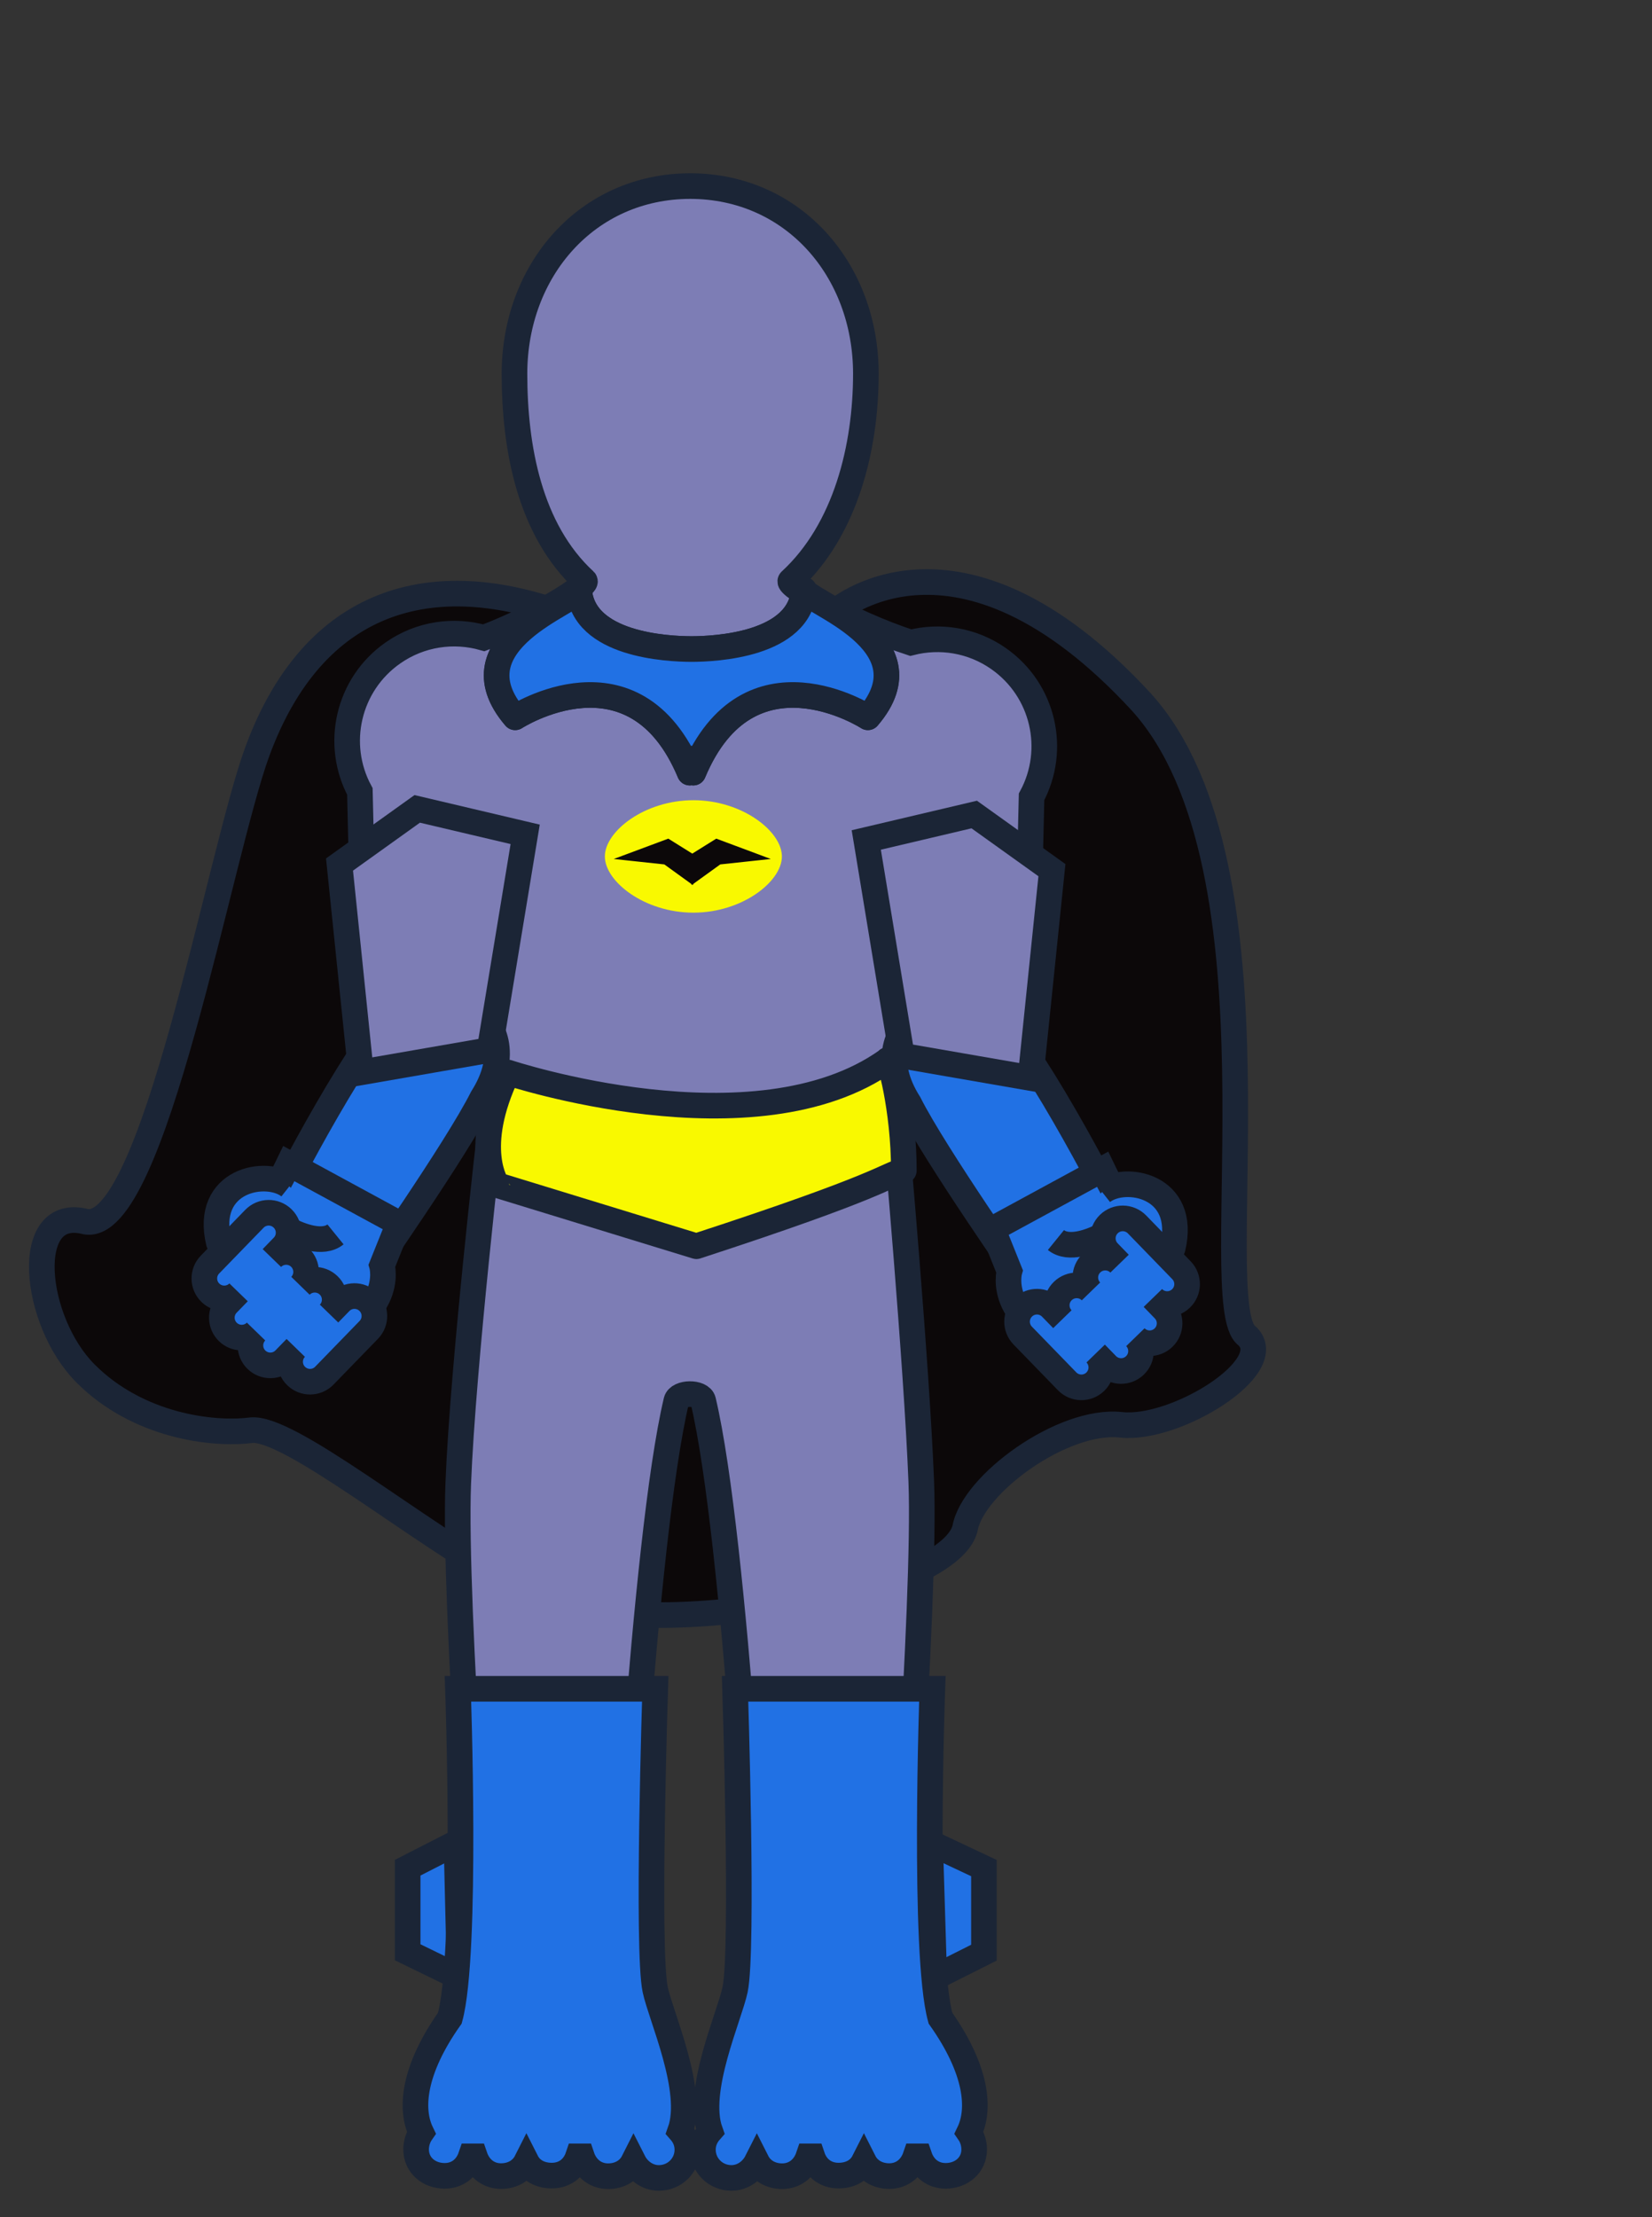<?xml version="1.0" encoding="iso-8859-1"?>
<!-- Generator: Adobe Illustrator 16.0.0, SVG Export Plug-In . SVG Version: 6.00 Build 0)  -->
<!DOCTYPE svg PUBLIC "-//W3C//DTD SVG 1.1//EN" "http://www.w3.org/Graphics/SVG/1.1/DTD/svg11.dtd">
<svg version="1.1" xmlns="http://www.w3.org/2000/svg" xmlns:xlink="http://www.w3.org/1999/xlink" x="0px" y="0px" width="258px"
	 height="346.166px" viewBox="0 0 258 346.166" style="enable-background:new 0 0 258 346.166;" xml:space="preserve">
<rect x="0" y="0" width="258" height="346.166" fill="#333333" stroke="none"/>
<g id="nahkhiirmeesBodyH">
	<rect x="-0.333" y="-0.334" style="fill:none;" width="258" height="347"/>
	<path style="fill:#0C0809;stroke:#1B2536;stroke-width:4;stroke-linecap:round;stroke-linejoin:round;stroke-miterlimit:10;" d="
		M130.244,95.639c0,0,19.18-17.277,47.979,13.935c23.518,25.929,10.02,94.202,16.477,98.943
		c5.281,4.741-11.139,14.903-19.654,13.932c-9.102-0.975-23.148,9.315-24.34,16.201c-1.779,6.885-22.318,12.208-28.187,12.187
		s-27.724,4.691-42.617-3.533C65.01,239.08,45.016,222.555,39.144,223.3s-17.561-0.622-25.776-8.853
		c-8.215-8.231-9.977-26.292,0-23.717c10.562,1.988,20.909-57.339,26.826-73.418c8.742-23.755,27.106-29.218,48.565-21.126
		C97.285,101.467,124.473,109.176,130.244,95.639z"/>
	<path style="fill:#7D7DB5;stroke:#1B2536;stroke-width:4;stroke-miterlimit:10;" d="M155.966,102.835
		c-4.155-2.912-9.173-3.662-13.734-2.503c-9.597-3.133-19.497-8.984-18.778-9.648c8.668-7.987,11.773-20.91,11.773-32.34
		c0-16.167-11.319-29.268-27.436-29.294c-16.115,0.026-27.442,13.142-27.442,29.31c0,11.428,2.307,24.337,10.976,32.324
		c0.643,0.593-7.138,5.632-15.769,8.892c-4.686-1.339-9.913-0.637-14.214,2.38c-7.016,4.919-9.099,14.245-5.138,21.61
		c0.15,6.689,0.87,37.755,1.437,45.684c0.422,8.818,15.822,11.525,17.545,0.849c0.066-0.514,0.2-1.479,0.383-2.771
		c0.392,3.589,0.736,6.664,0.997,8.96c0,0-4.265,36.74-5,55.336c-0.732,18.594,3.789,77.866,3.789,77.915
		c0,5.955,4.828,10.595,10.784,10.595c5.955,0,10.785-4.925,10.785-10.88c0-0.46,3.554-68.82,8.704-90.542
		c0.33-1.385,3.862-1.421,4.19-0.034c5.151,21.72,8.706,90.023,8.706,90.485c0,5.958,4.827,10.783,10.782,10.783
		c5.957,0,10.786-4.446,10.786-10.4c0-0.048,4.521-59.639,3.786-78.232c-0.732-18.596-4.051-55.646-4.051-55.646h-0.947
		c0.415-3,1.04-8.974,1.737-15.537c0.758,5.207,1.339,9.412,1.503,10.695c1.723,10.678,17.123,8.046,17.546-0.771
		c0.566-7.93,1.286-38.956,1.437-45.646C165.065,117.043,162.981,107.755,155.966,102.835z"/>
	<path style="fill:#F9F900;stroke:#1B2536;stroke-width:4;stroke-linecap:round;stroke-linejoin:round;stroke-miterlimit:10;" d="
		M79.295,167.44c0,0,38.615,12.829,59.272-1.878c0.234-0.962,2.59,7.499,2.59,17.193c-3.021,0.806-3.133,2.271-32.396,11.814
		l-31.109-9.542C77.652,185.028,73.567,179.367,79.295,167.44z"/>
	<path style="fill:#2171E4;stroke:#1B2536;stroke-width:4;stroke-miterlimit:10;" d="M57.069,199.701l0.006,0.006
		c0,0,14.255-20.346,18.258-28.321c8.413-13.264-8.57-20.46-14.601-12.864c-8.275,10.423-19.038,32.288-19.038,32.288l0.013-0.017
		c-3.784,7.5,4.032,13.034,8.707,12.681C53.158,203.269,55.633,201.918,57.069,199.701z"/>
	<path style="fill:#2171E4;stroke:#1B2536;stroke-width:4;stroke-miterlimit:10;" d="M62.294,191.008l-17.176-9.33
		c0,0-3.104,6.469-5.027,8.14c-2.645,2.767-0.343,4.03-0.265,3.862c-0.227,0.918-0.151,2.579-0.151,2.579l7.084,14.251
		c15.422-4.088,12.894-12.923,12.894-12.923L62.294,191.008z"/>
	<path style="fill:#2171E4;stroke:#1B2536;stroke-width:4;stroke-miterlimit:10;" d="M45.191,185.22
		c-3.542-2.804-13.382-1.052-11.02,8.788c0.535,1.457,3.007,3.334,4.651-1.285c1.646-4.62,4.352-1.719,6.212-0.742
		s5.387,2.346,7.363,0.742"/>
	<polygon style="fill:#7D7DB5;stroke:#1B2536;stroke-width:4;stroke-miterlimit:10;" points="82.019,130.262 65.158,126.288 
		53.024,134.975 56.368,167.423 76.462,163.933 	"/>
	<polygon style="fill:#2171E4;stroke:#1B2536;stroke-width:4;stroke-miterlimit:10;" points="71.793,308.761 63.667,304.804 
		63.667,291.6 71.289,287.701 	"/>
	<path style="fill:#2171E4;stroke:#1B2536;stroke-width:4;stroke-miterlimit:10;" d="M106.223,332.73
		c2.271-6.357-2.978-17.803-3.895-22.089c-1.321-6.162,0-46.976,0-46.976H71.519c0,0,1.491,41.444-1.261,51.416
		c-5.713,8.083-6.253,14.184-4.468,17.883c-0.502,0.721-0.802,1.676-0.802,2.619c0,2.463,1.997,4.123,4.457,4.123
		c1.837,0,3.414-1.041,4.094-3.041h0.612c0.683,2,2.257,3.081,4.096,3.081c1.738,0,3.228-0.817,3.962-2.269
		c0.734,1.451,2.224,2.192,3.961,2.192c1.852,0,3.437-1.005,4.11-3.005h0.581c0.673,2,2.26,3.099,4.11,3.099
		c1.739,0,3.227-0.823,3.961-2.276c0.736,1.453,2.225,2.546,3.961,2.546c2.462,0,4.456-1.95,4.456-4.41
		C107.351,334.494,106.917,333.518,106.223,332.73z"/>
	<polygon style="fill:#2171E4;stroke:#1B2536;stroke-width:4;stroke-miterlimit:10;" points="145.263,287.701 153.666,291.658 
		153.666,304.862 145.904,308.761 	"/>
	<path style="fill:#2171E4;stroke:#1B2536;stroke-width:4;stroke-miterlimit:10;" d="M110.905,332.73
		c-2.271-6.357,2.977-17.803,3.896-22.089c1.319-6.162,0-46.976,0-46.976h30.81c0,0-1.493,41.444,1.26,51.416
		c5.712,8.083,6.253,14.184,4.468,17.883c0.502,0.721,0.801,1.676,0.801,2.619c0,2.463-1.996,4.123-4.455,4.123
		c-1.838,0-3.414-1.041-4.097-3.041h-0.611c-0.683,2-2.257,3.081-4.095,3.081c-1.738,0-3.229-0.817-3.963-2.269
		c-0.734,1.451-2.225,2.192-3.961,2.192c-1.851,0-3.437-1.005-4.109-3.005h-0.581c-0.675,2-2.26,3.099-4.11,3.099
		c-1.739,0-3.228-0.823-3.962-2.276c-0.736,1.453-2.225,2.546-3.962,2.546c-2.461,0-4.457-1.95-4.457-4.41
		C109.775,334.494,110.212,333.518,110.905,332.73z"/>
	<path style="fill:#2171E4;stroke:#1B2536;stroke-width:4;stroke-miterlimit:10;" d="M32.857,201.834
		c1.234,1.197,3.204,1.17,4.401-0.063l-1.734,1.783c-1.197,1.235-1.168,3.206,0.064,4.403c1.234,1.196,3.204,1.168,4.402-0.067
		c-1.198,1.235-1.169,3.206,0.064,4.403c1.234,1.197,3.204,1.168,4.401-0.066l1.735-1.784c-1.199,1.233-1.169,3.202,0.064,4.397
		c1.233,1.199,3.203,1.17,4.4-0.063l6.938-7.144c1.196-1.235,1.168-3.203-0.066-4.4c-1.235-1.201-3.205-1.17-4.4,0.064l-1.735,1.785
		c1.196-1.236,1.169-3.203-0.064-4.399c-1.233-1.196-3.204-1.17-4.402,0.062c1.198-1.231,1.168-3.201-0.064-4.398
		c-1.235-1.199-3.204-1.167-4.401,0.066l1.734-1.788c1.198-1.233,1.168-3.202-0.065-4.399c-1.235-1.201-3.203-1.169-4.401,0.064
		l-6.936,7.146C31.596,198.668,31.625,200.639,32.857,201.834z"/>
	<path style="fill:#2171E4;stroke:#1B2536;stroke-width:4;stroke-miterlimit:10;" d="M160.237,200.584l-0.005,0.004
		c0,0-14.253-20.347-18.257-28.321c-8.414-13.262,8.571-20.461,14.601-12.862c8.273,10.423,19.038,32.285,19.038,32.285
		l-0.013-0.015c3.783,7.499-4.033,13.033-8.707,12.681C164.15,204.15,161.675,202.801,160.237,200.584z"/>
	<path style="fill:#2171E4;stroke:#1B2536;stroke-width:4;stroke-miterlimit:10;" d="M155.012,191.888l17.178-9.331
		c0,0,3.104,6.471,5.028,8.141c2.645,2.768,0.342,4.029,0.263,3.861c0.228,0.918,0.153,2.58,0.153,2.58l-7.084,14.253
		c-15.424-4.087-12.896-12.925-12.896-12.925L155.012,191.888z"/>
	<path style="fill:#2171E4;stroke:#1B2536;stroke-width:4;stroke-miterlimit:10;" d="M172.117,186.102
		c3.541-2.805,13.382-1.053,11.02,8.786c-0.535,1.458-3.007,3.335-4.652-1.284c-1.645-4.619-4.351-1.719-6.212-0.742
		c-1.86,0.977-5.386,2.344-7.362,0.742"/>
	<polygon style="fill:#7D7DB5;stroke:#1B2536;stroke-width:4;stroke-miterlimit:10;" points="135.289,131.142 152.15,127.169 
		164.284,135.854 160.941,168.304 140.846,164.815 	"/>
	<path style="fill:#2171E4;stroke:#1B2536;stroke-width:4;stroke-miterlimit:10;" d="M184.451,202.715
		c-1.234,1.197-3.204,1.17-4.402-0.066l1.732,1.787c1.199,1.233,1.171,3.203-0.062,4.4c-1.234,1.198-3.203,1.169-4.401-0.064
		c1.198,1.233,1.169,3.205-0.065,4.402c-1.233,1.196-3.203,1.166-4.4-0.066l-1.735-1.785c1.198,1.234,1.168,3.201-0.063,4.399
		c-1.234,1.199-3.204,1.17-4.401-0.065l-6.938-7.145c-1.195-1.233-1.168-3.202,0.066-4.4c1.235-1.2,3.202-1.17,4.399,0.067
		l1.735,1.782c-1.196-1.233-1.17-3.201,0.064-4.398c1.233-1.197,3.205-1.17,4.401,0.062c-1.196-1.232-1.169-3.202,0.064-4.398
		c1.235-1.199,3.204-1.168,4.4,0.065l-1.733-1.786c-1.198-1.236-1.169-3.203,0.064-4.4c1.234-1.199,3.203-1.17,4.401,0.062
		l6.936,7.148C185.712,199.549,185.683,201.52,184.451,202.715z"/>
	<path style="fill:#2171E4;stroke:#1B2536;stroke-width:4;stroke-linecap:round;stroke-linejoin:round;stroke-miterlimit:10;" d="
		M125.557,92.076c-0.63,8.613-13.779,9.251-17.559,9.258c-3.779-0.007-16.929-0.645-17.558-9.258
		c-0.273,1.888-20.156,8.06-9.986,19.915c0,0,18.62-12.051,27.267,8.637c0.076-0.093,0.171-0.929,0.277-2.189
		c0.106,1.26,0.203,2.096,0.277,2.189c8.648-20.688,27.268-8.637,27.268-8.637C145.713,100.136,125.828,93.964,125.557,92.076z"/>
	<g>
		<g>
			<line style="fill:none;stroke:#3B4452;stroke-miterlimit:10;" x1="176.873" y1="65.193" x2="176.873" y2="65.193"/>
		</g>
	</g>
	<path style="fill:#2171E4;stroke:#1B2536;stroke-width:4;stroke-linecap:round;stroke-linejoin:round;stroke-miterlimit:10;" d="
		M125.557,92.076c-0.63,8.613-13.779,9.251-17.559,9.258c-3.779-0.007-16.929-0.645-17.558-9.258
		c-0.273,1.888-20.156,8.06-9.986,19.915c0,0,18.62-12.051,27.267,8.637c0.076-0.093,0.171-0.929,0.277-2.189
		c0.106,1.26,0.203,2.096,0.277,2.189c8.648-20.688,27.268-8.637,27.268-8.637C145.713,100.136,125.828,93.964,125.557,92.076z"/>
	<g>
		<path style="fill:#F9F900;" d="M94.462,133.715c0-3.914,6.19-8.779,13.827-8.779c7.635,0,13.824,4.865,13.824,8.779
			c0,3.912-6.189,8.777-13.824,8.777C100.652,142.492,94.462,137.626,94.462,133.715z"/>
		<polygon style="fill:#0C0809;stroke:#0C0809;stroke-miterlimit:10;" points="111.919,131.488 108.117,133.861 104.315,131.488 
			98.009,133.839 103.936,134.476 108.07,137.463 108.117,137.398 108.164,137.463 112.3,134.476 118.225,133.839 		"/>
	</g>
</g>
<g id="Layer_1">
</g>
</svg>
